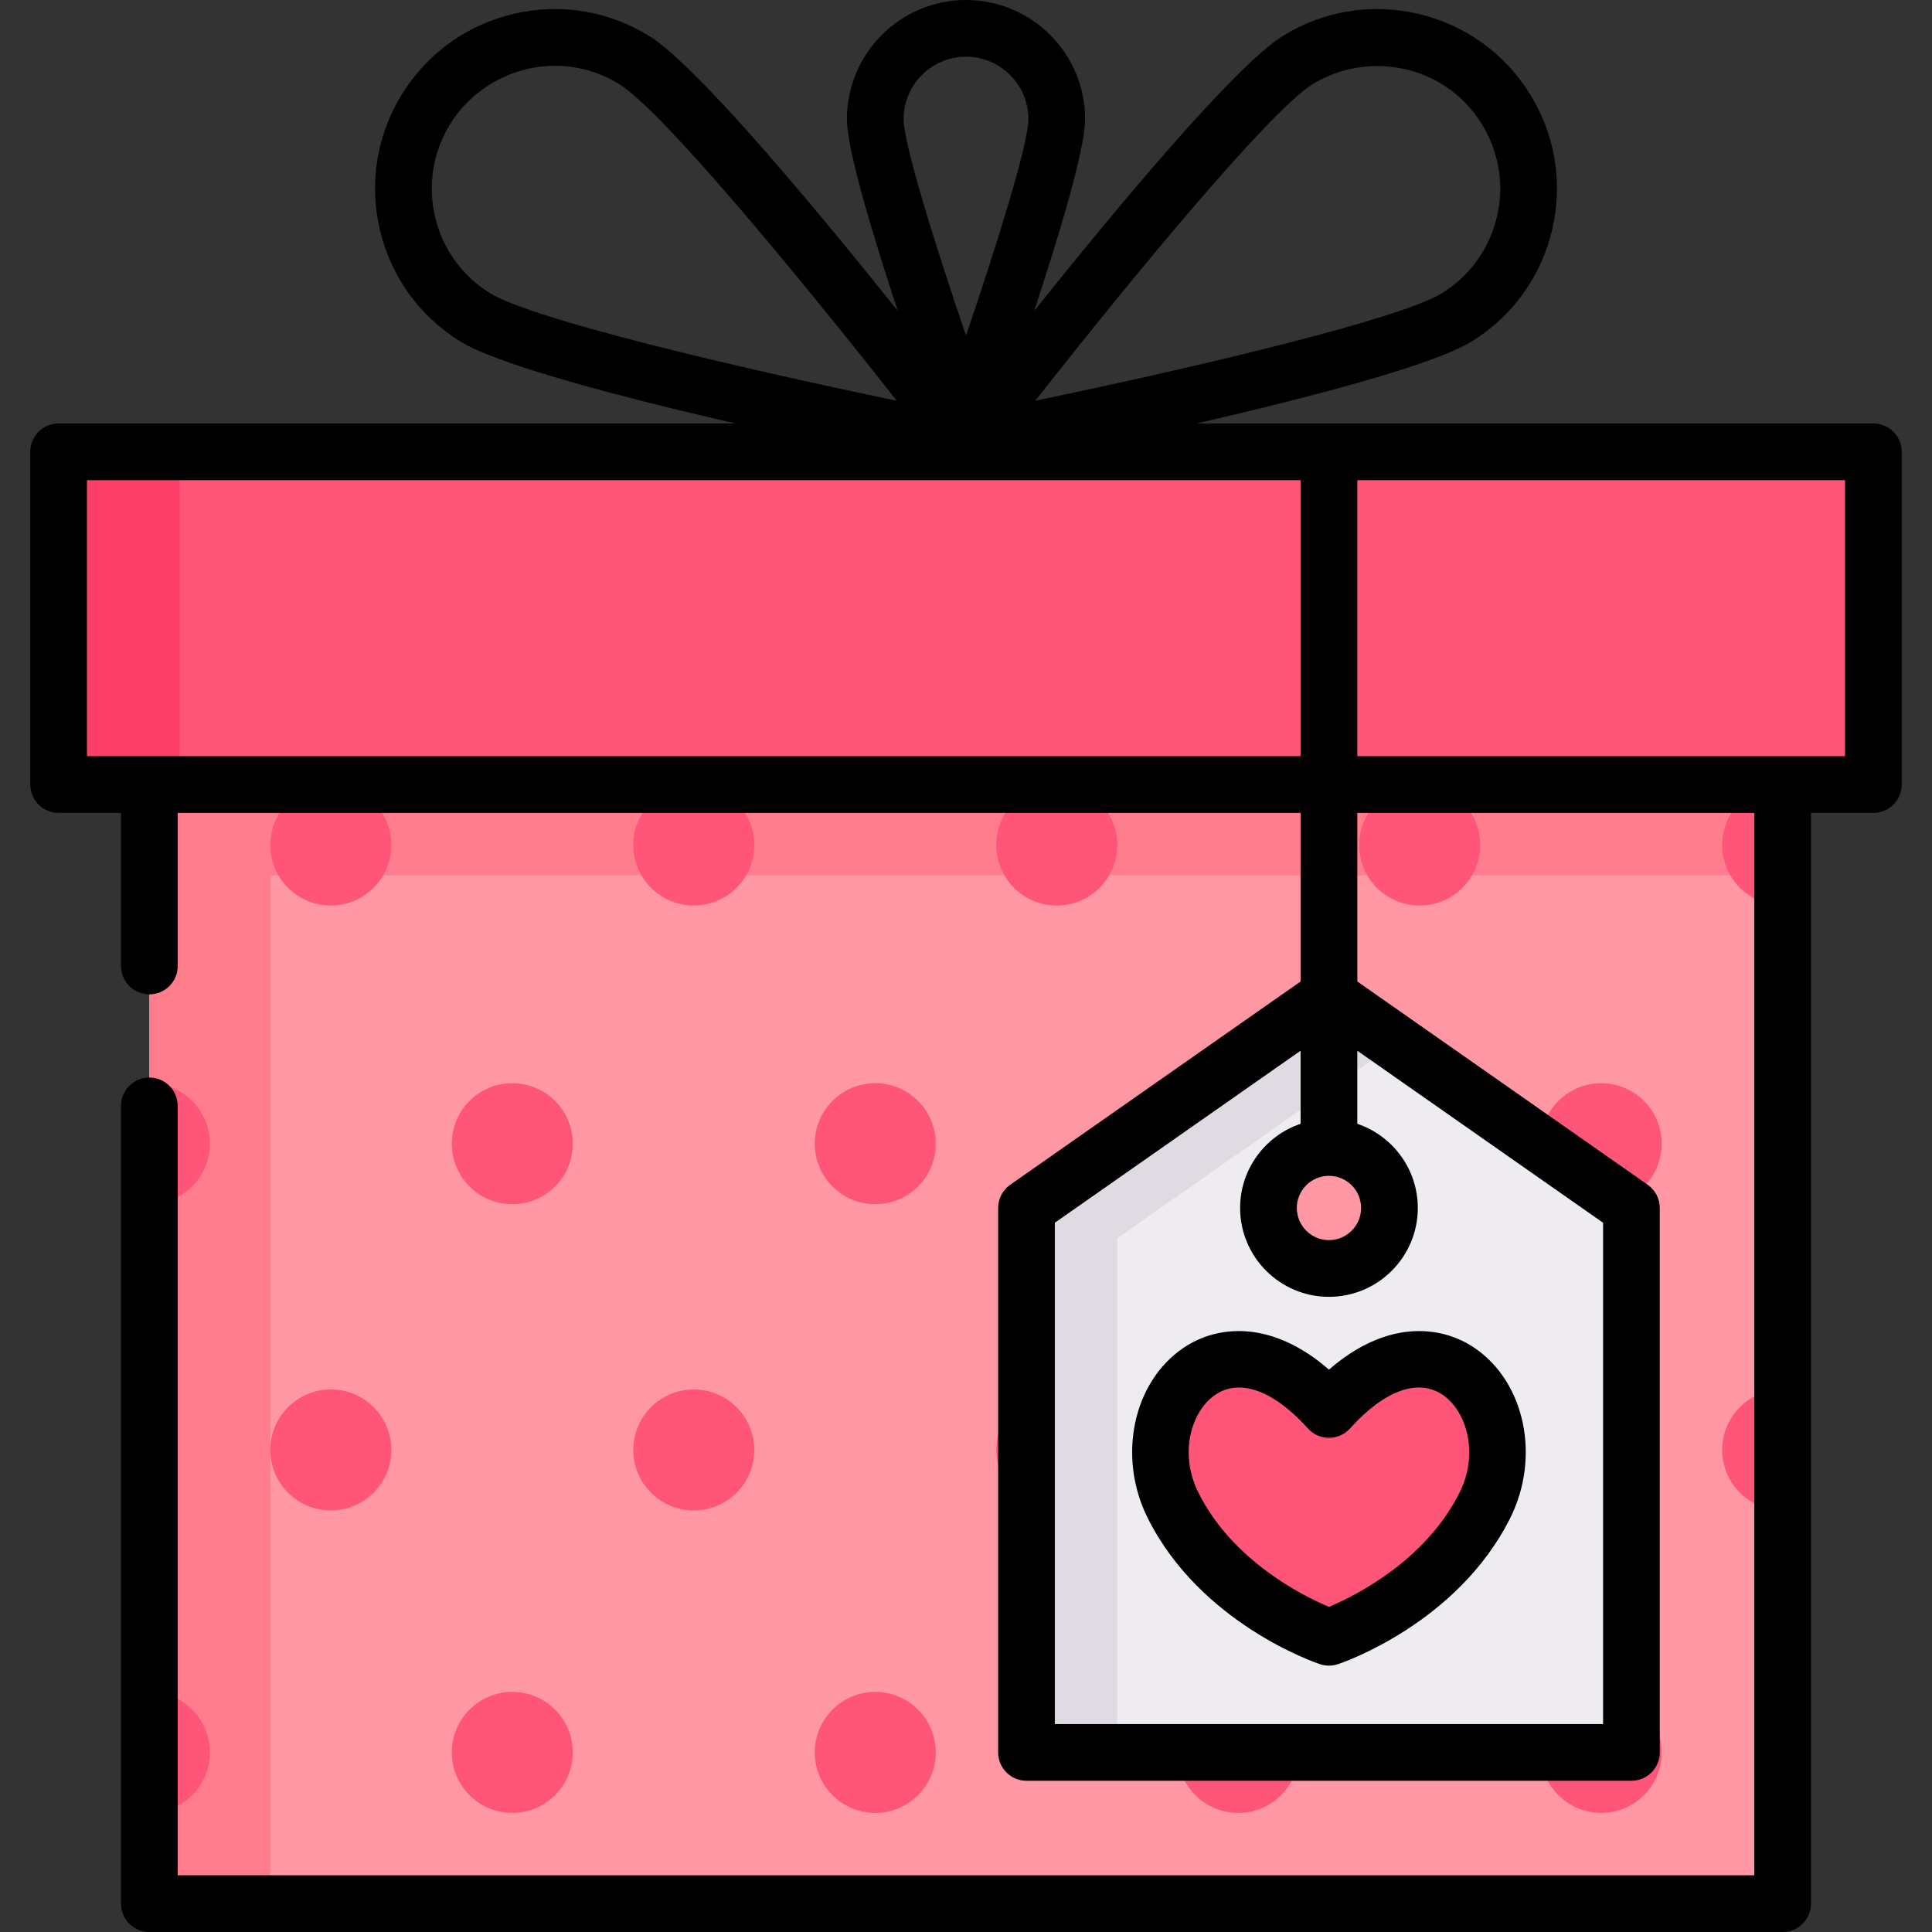 <?xml version="1.0" encoding="iso-8859-1"?>
<!-- Generator: Adobe Illustrator 19.0.0, SVG Export Plug-In . SVG Version: 6.00 Build 0)  -->
<svg version="1.1" id="Capa_1" xmlns="http://www.w3.org/2000/svg" xmlns:xlink="http://www.w3.org/1999/xlink" x="0px" y="0px"
	 viewBox="0 0 512 512" style="enable-background:new 0 0 512 512;" xml:space="preserve">
<rect x="0" y="0" width="512" height="512" fill="#333333" stroke="none"/>
<rect x="39.577" y="207.906" style="fill:#FF97A4;" width="432.845" height="296.579"/>
<polygon style="fill:#FF7D8D;" points="472.423,207.906 71.64,207.906 39.577,207.906 39.577,231.953 39.577,504.485 71.64,504.485 
	71.64,231.953 472.423,231.953 "/>
<g>
	<circle style="fill:#FE5578;" cx="280.047" cy="223.937" r="16.031"/>
	<circle style="fill:#FE5578;" cx="376.235" cy="223.937" r="16.031"/>
	<path style="fill:#FE5578;" d="M472.423,207.906c-8.853,0-16.031,7.178-16.031,16.031s7.178,16.031,16.031,16.031
		c0.339,0,0.668-0.03,1.002-0.051v-31.961C473.091,207.936,472.761,207.906,472.423,207.906z"/>
	<circle style="fill:#FE5578;" cx="183.859" cy="223.937" r="16.031"/>
	<circle style="fill:#FE5578;" cx="87.671" cy="223.937" r="16.031"/>
	<circle style="fill:#FE5578;" cx="280.047" cy="384.25" r="16.031"/>
	<circle style="fill:#FE5578;" cx="376.235" cy="384.25" r="16.031"/>
	<path style="fill:#FE5578;" d="M472.423,368.219c-8.853,0-16.031,7.178-16.031,16.031s7.178,16.031,16.031,16.031
		c0.339,0,0.668-0.03,1.002-0.051v-31.961C473.091,368.249,472.761,368.219,472.423,368.219z"/>
	<circle style="fill:#FE5578;" cx="183.859" cy="384.25" r="16.031"/>
	<circle style="fill:#FE5578;" cx="87.671" cy="384.25" r="16.031"/>
	<circle style="fill:#FE5578;" cx="231.953" cy="464.407" r="16.031"/>
	<circle style="fill:#FE5578;" cx="328.141" cy="464.407" r="16.031"/>
	<circle style="fill:#FE5578;" cx="424.329" cy="464.407" r="16.031"/>
	<circle style="fill:#FE5578;" cx="135.765" cy="464.407" r="16.031"/>
	<path style="fill:#FE5578;" d="M39.577,448.376v32.063c8.853,0,16.031-7.178,16.031-16.031S48.431,448.376,39.577,448.376z"/>
	<circle style="fill:#FE5578;" cx="231.953" cy="303.092" r="16.031"/>
	<circle style="fill:#FE5578;" cx="424.329" cy="303.092" r="16.031"/>
	<circle style="fill:#FE5578;" cx="135.765" cy="303.092" r="16.031"/>
	<path style="fill:#FE5578;" d="M39.577,287.061v32.063c8.853,0,16.031-7.178,16.031-16.031
		C55.609,294.239,48.431,287.061,39.577,287.061z"/>
	<rect x="15.53" y="119.734" style="fill:#FE5578;" width="480.939" height="88.172"/>
</g>
<rect x="15.53" y="119.734" style="fill:#FE3F67;" width="32.063" height="88.172"/>
<path style="fill:#EFECF1;" d="M352.188,264.016l-80.157,56.11v144.282h160.313V320.125L352.188,264.016z M352.188,336.157
	c-8.853,0-16.031-7.178-16.031-16.031s7.178-16.031,16.031-16.031s16.031,7.178,16.031,16.031S361.041,336.157,352.188,336.157z"/>
<polygon style="fill:#E0DAE3;" points="296.078,328.141 369.937,276.44 352.188,264.016 272.031,320.125 272.031,464.407 
	296.078,464.407 "/>
<path style="fill:#FE5578;" d="M352.188,373.53c-28.597-31.774-54.016,0-41.306,25.419c12.71,25.419,41.306,34.951,41.306,34.951
	s28.597-9.533,41.306-34.951C406.203,373.53,380.785,341.755,352.188,373.53z"/>
<path d="M496.47,112.219H317.143c30.388-7.011,62.822-15.493,72.936-21.765c10.804-6.699,18.354-17.204,21.259-29.58
	c2.903-12.376,0.814-25.143-5.885-35.947C398.755,14.123,388.25,6.574,375.874,3.67c-12.376-2.905-25.142-0.814-35.947,5.884
	c-12.59,7.805-43.628,45.054-65.854,72.829c6.582-19.917,13.488-42.741,13.488-50.822C287.562,14.159,273.403,0,256,0
	s-31.562,14.159-31.562,31.562c0,8.081,6.906,30.905,13.488,50.821c-22.225-27.774-53.264-65.024-65.854-72.829
	c-10.804-6.698-23.572-8.788-35.947-5.884c-12.377,2.904-22.882,10.453-29.579,21.258c-6.699,10.805-8.788,23.571-5.885,35.947
	c2.904,12.376,10.454,22.881,21.259,29.58c10.115,6.27,42.548,14.754,72.936,21.765H15.53c-4.151,0-7.515,3.365-7.515,7.515v88.172
	c0,4.15,3.364,7.515,7.515,7.515h16.532v40.579c0,4.15,3.364,7.515,7.515,7.515s7.515-3.365,7.515-7.515v-40.578h297.581v44.682
	l-76.951,53.865c-2.009,1.406-3.205,3.704-3.205,6.156v144.282c0,4.15,3.364,7.515,7.515,7.515h160.313
	c4.151,0,7.515-3.365,7.515-7.515V320.124c0-2.452-1.196-4.75-3.205-6.156l-76.951-53.865v-44.682h105.205v281.55H47.092V293.072
	c0-4.15-3.364-7.515-7.515-7.515s-7.515,3.365-7.515,7.515v211.413c0,4.15,3.364,7.515,7.515,7.515h432.845
	c4.151,0,7.515-3.365,7.515-7.515V215.421h16.532c4.151,0,7.515-3.365,7.515-7.515v-88.172
	C503.984,115.584,500.621,112.219,496.47,112.219z M352.188,311.609c4.696,0,8.517,3.82,8.517,8.517c0,4.696-3.82,8.517-8.517,8.517
	c-4.696,0-8.517-3.82-8.517-8.517C343.671,315.429,347.492,311.609,352.188,311.609z M424.83,324.038v132.854H279.546V324.038
	l65.127-45.589v19.368c-9.308,3.144-16.031,11.953-16.031,22.31c0,12.983,10.563,23.546,23.546,23.546s23.546-10.563,23.546-23.546
	c0-10.356-6.723-19.165-16.031-22.31v-19.368L424.83,324.038z M347.846,22.328c11.791-7.31,27.414-6.232,38.054,2.682
	c6.563,5.498,10.805,13.578,11.555,22.109c0.682,7.764-1.503,15.711-6.082,22.02c-2.478,3.414-5.629,6.319-9.213,8.542
	c-11.138,6.905-64.862,19.584-107.8,28.516C301.458,71.712,336.708,29.233,347.846,22.328z M256,15.029
	c9.116,0,16.532,7.416,16.532,16.532c0,6.667-8.467,33.684-16.532,57.379c-8.066-23.693-16.532-50.71-16.532-57.379
	C239.468,22.446,246.884,15.029,256,15.029z M115.293,57.442c-1.986-8.468-0.557-17.203,4.027-24.596
	c6.971-11.243,20.458-17.271,33.5-14.898c4.012,0.73,7.868,2.231,11.333,4.38c11.139,6.905,46.39,49.385,73.486,83.87
	c-42.937-8.931-96.66-21.609-107.8-28.516C122.446,73.098,117.281,65.911,115.293,57.442z M23.045,200.391v-73.143h321.628v73.143
	H23.045z M488.955,200.391H359.703v-73.143h129.252V200.391z"/>
<path d="M313.569,357.237c-13.361,9.106-17.493,28.904-9.409,45.073c13.942,27.882,44.363,38.29,45.651,38.72
	c0.772,0.257,1.574,0.386,2.377,0.386s1.605-0.128,2.377-0.386c1.288-0.43,31.708-10.837,45.651-38.72
	c8.084-16.169,3.952-35.967-9.409-45.073c-9.088-6.195-23.542-7.424-38.618,5.737C337.11,349.812,322.658,351.042,313.569,357.237z
	 M382.343,369.656c6.24,4.253,9.708,15.377,4.431,25.932c-9.102,18.203-27.945,27.458-34.585,30.251
	c-6.656-2.801-25.488-12.055-34.587-30.25c-5.278-10.556-1.81-21.679,4.431-25.933c1.916-1.306,4.041-1.948,6.319-1.948
	c5.476,0,11.829,3.714,18.25,10.848c1.426,1.584,3.456,2.488,5.586,2.488s4.16-0.904,5.586-2.488
	C366.865,368.454,375.82,365.211,382.343,369.656z"/>
<g>
</g>
<g>
</g>
<g>
</g>
<g>
</g>
<g>
</g>
<g>
</g>
<g>
</g>
<g>
</g>
<g>
</g>
<g>
</g>
<g>
</g>
<g>
</g>
<g>
</g>
<g>
</g>
<g>
</g>
</svg>
